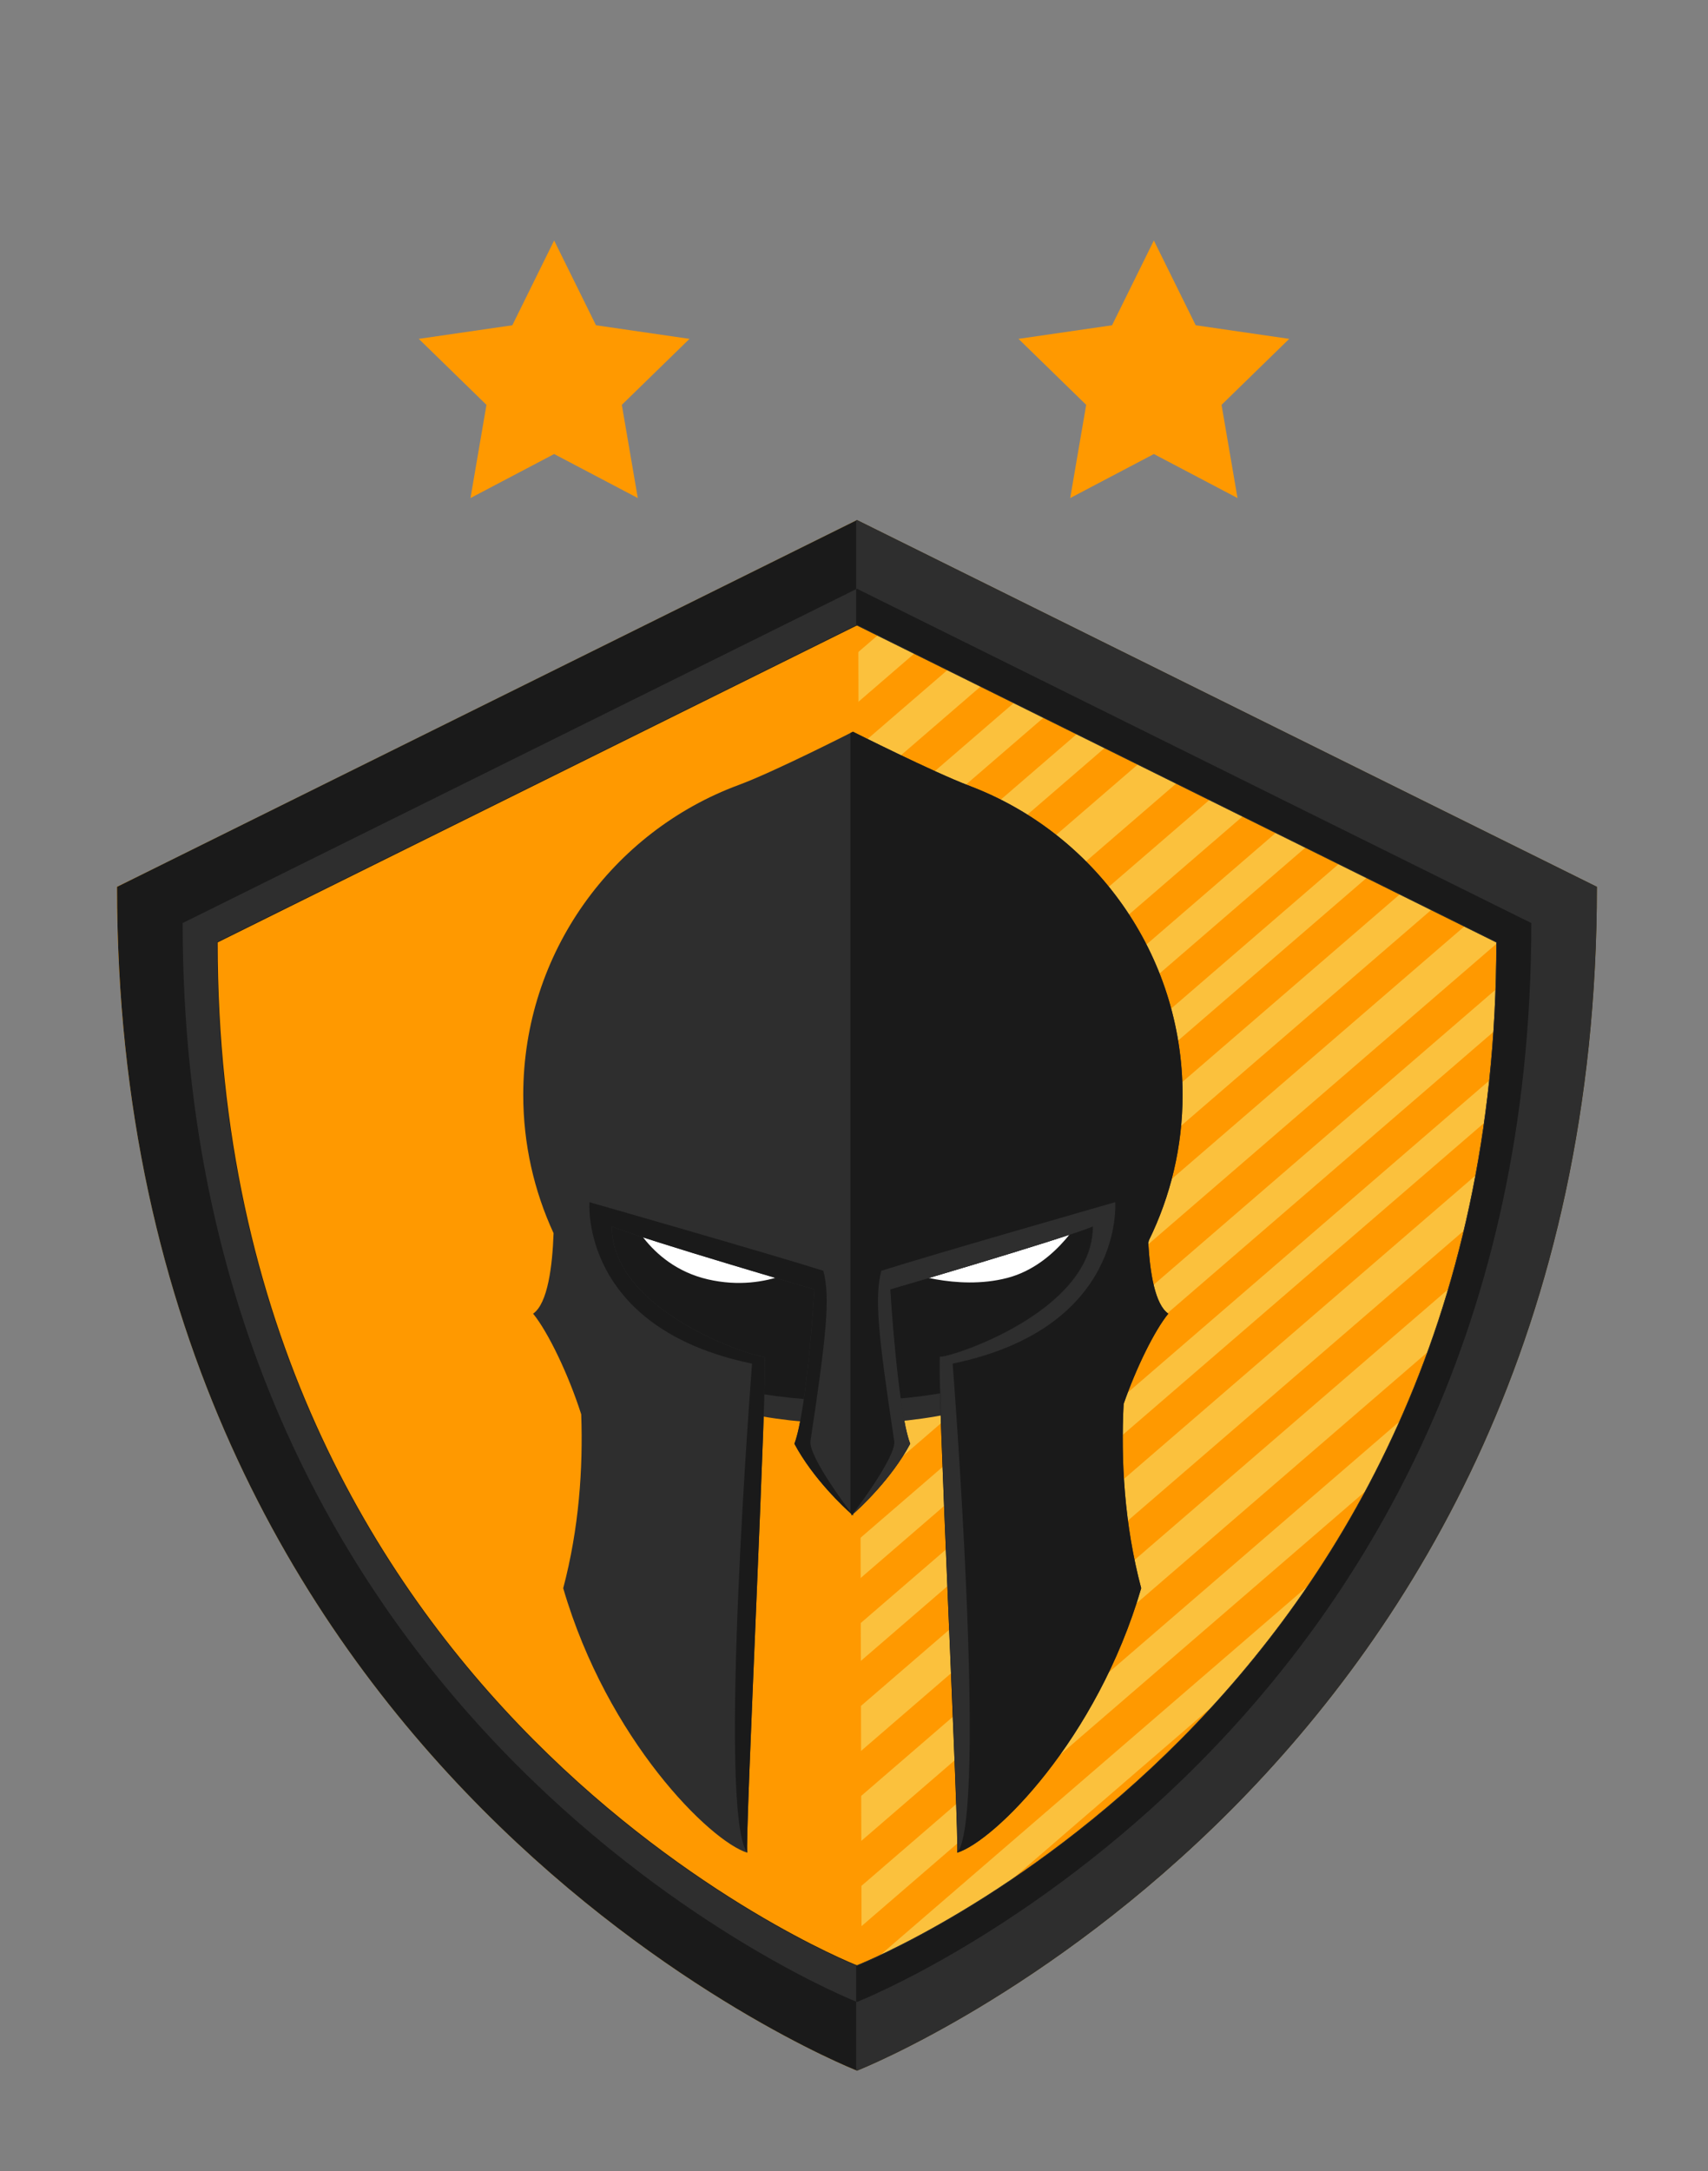 <?xml version="1.0" encoding="UTF-8" standalone="no"?>
<svg width="48px" height="61px" viewBox="0 0 48 61" version="1.1" xmlns="http://www.w3.org/2000/svg" xmlns:xlink="http://www.w3.org/1999/xlink" xmlns:sketch="http://www.bohemiancoding.com/sketch/ns">
    <rect x="0" y="0" width="48" height="61" fill="#808080" stroke="none"/>
    <!-- Generator: Sketch 3.3.3 (12072) - http://www.bohemiancoding.com/sketch -->
    <title>Warrior_2_star</title>
    <desc>Created with Sketch.</desc>
    <defs></defs>
    <g id="Levels-and-languages" stroke="none" stroke-width="1" fill="none" fill-rule="evenodd" sketch:type="MSPage">
        <g id="Warrior_2_star" sketch:type="MSArtboardGroup" transform="translate(0, 0.5)">
            <g id="Captain-badge-big-Copy" sketch:type="MSLayerGroup" transform="translate(3, 14)">
                <path d="M21.086,0.112 L21.086,0.11 L21.081,0.11 L21.081,0.112 L0.289,10.417 C0.289,35.328 20.737,43.542 21.081,43.679 L21.081,43.682 C21.081,43.682 21.082,43.68 21.084,43.68 C21.085,43.68 21.086,43.682 21.086,43.682 L21.086,43.679 C21.431,43.542 41.878,35.328 41.878,10.417 L21.086,0.112" id="Fill-1" fill="#FBC13D" sketch:type="MSShapeGroup"></path>
                <path d="M21.114,0.343 L0.289,10.417 C0.289,34.144 19.161,42.552 21.221,43.433 L21.114,0.343" id="Fill-2" fill="#FF9900" sketch:type="MSShapeGroup"></path>
                <path d="M20.879,33.704 L40.531,16.746 C40.596,16.281 40.654,15.809 40.703,15.33 L20.879,32.437 L20.879,33.704" id="Fill-3" fill="#FF9900" sketch:type="MSShapeGroup"></path>
                <path d="M20.879,31.37 L40.803,14.177 C40.836,13.74 40.86,13.295 40.878,12.846 L20.879,30.103 L20.879,31.37" id="Fill-4" fill="#FF9900" sketch:type="MSShapeGroup"></path>
                <path d="M20.879,23.968 L37.665,9.483 L36.733,9.021 L20.879,22.701 L20.879,23.968" id="Fill-5" fill="#FF9900" sketch:type="MSShapeGroup"></path>
                <path d="M20.879,26.435 L39.481,10.383 L38.549,9.921 L20.879,25.168 L20.879,26.435" id="Fill-6" fill="#FF9900" sketch:type="MSShapeGroup"></path>
                <path d="M20.879,28.969 L40.909,11.685 C40.912,11.488 40.917,11.294 40.917,11.094 L40.414,10.845 L20.879,27.702 L20.879,28.969" id="Fill-7" fill="#FF9900" sketch:type="MSShapeGroup"></path>
                <path d="M20.879,41.172 L37.611,26.734 C37.915,26.085 38.204,25.416 38.475,24.722 L20.879,39.906 L20.879,41.172" id="Fill-8" fill="#FF9900" sketch:type="MSShapeGroup"></path>
                <path d="M20.879,36.238 L39.985,19.751 C40.098,19.248 40.203,18.737 40.297,18.215 L20.879,34.971 L20.879,36.238" id="Fill-9" fill="#FF9900" sketch:type="MSShapeGroup"></path>
                <path d="M29.28,37.8 L28.623,38.367 C28.841,38.184 29.06,37.994 29.28,37.8" id="Fill-10" fill="#FF9834" sketch:type="MSShapeGroup"></path>
                <path d="M20.879,38.772 L39.066,23.078 C39.251,22.52 39.424,21.949 39.585,21.363 L20.879,37.505 L20.879,38.772" id="Fill-11" fill="#FF9900" sketch:type="MSShapeGroup"></path>
                <path d="M20.879,6.696 L24.952,3.182 L24.019,2.72 L20.879,5.43 L20.879,6.696" id="Fill-12" fill="#FF9900" sketch:type="MSShapeGroup"></path>
                <path id="Fill-13" fill="#FF9834" sketch:type="MSShapeGroup" d="M20.879,1.695 L21.27,1.358 L20.879,1.164 L20.879,1.695"></path>
                <path d="M20.879,4.029 L22.988,2.209 L22.056,1.747 L20.879,2.763 L20.879,4.029" id="Fill-14" fill="#FF9900" sketch:type="MSShapeGroup"></path>
                <path d="M35.014,31.31 C35.585,30.468 36.134,29.575 36.653,28.628 L20.879,42.24 L20.879,43.28 C20.987,43.234 21.172,43.155 21.421,43.039 L35.014,31.31" id="Fill-15" fill="#FF9900" sketch:type="MSShapeGroup"></path>
                <path d="M20.879,21.634 L35.947,8.632 L35.014,8.169 L20.879,20.367 L20.879,21.634" id="Fill-16" fill="#FF9900" sketch:type="MSShapeGroup"></path>
                <path d="M20.879,9.231 L26.817,4.106 L25.885,3.644 L20.879,7.964 L20.879,9.231" id="Fill-17" fill="#FF9900" sketch:type="MSShapeGroup"></path>
                <path d="M20.879,11.631 L28.584,4.983 L27.652,4.52 L20.879,10.365 L20.879,11.631" id="Fill-18" fill="#FF9900" sketch:type="MSShapeGroup"></path>
                <path d="M20.879,16.699 L32.315,6.831 L31.382,6.369 L20.879,15.433 L20.879,16.699" id="Fill-19" fill="#FF9900" sketch:type="MSShapeGroup"></path>
                <path d="M20.879,19.233 L34.18,7.756 L33.248,7.294 L20.879,17.966 L20.879,19.233" id="Fill-20" fill="#FF9900" sketch:type="MSShapeGroup"></path>
                <path d="M20.879,13.965 L30.302,5.834 L29.37,5.372 L20.879,12.698 L20.879,13.965" id="Fill-21" fill="#FF9900" sketch:type="MSShapeGroup"></path>
                <path d="M21.086,0.112 L21.086,0.11 L21.081,0.11 L21.081,0.112 L0.289,10.417 C0.289,35.328 20.737,43.542 21.081,43.679 L21.081,43.682 C21.081,43.682 21.082,43.68 21.084,43.68 C21.085,43.68 21.086,43.682 21.086,43.682 L21.086,43.679 C21.431,43.542 41.878,35.328 41.878,10.417 L21.086,0.112 L21.086,0.112 Z M21.086,40.718 L21.086,40.719 L21.084,40.719 L21.081,40.719 L21.081,40.718 C20.784,40.599 3.117,33.499 3.117,11.979 L21.081,3.074 L21.081,3.072 L21.084,3.073 L21.086,3.072 L21.086,3.074 L39.05,11.979 C39.05,33.499 21.384,40.599 21.086,40.718 L21.086,40.718 Z" id="Fill-22" fill="#1A1A1A" sketch:type="MSShapeGroup"></path>
                <path d="M21.086,2.043 L21.086,2.041 L21.081,2.041 L21.081,2.043 L2.133,11.435 C2.133,34.137 20.768,41.623 21.081,41.748 L21.081,41.75 C21.081,41.75 21.082,41.749 21.084,41.749 C21.085,41.749 21.086,41.75 21.086,41.75 L21.086,41.748 C21.4,41.623 40.035,34.137 40.035,11.435 L21.086,2.043 L21.086,2.043 Z M21.086,40.735 L21.086,40.737 L21.084,40.737 L21.081,40.737 L21.081,40.735 C20.784,40.616 3.1,33.51 3.1,11.969 L21.081,3.056 L21.081,3.055 L21.084,3.056 L21.086,3.055 L21.086,3.056 L39.067,11.969 C39.067,33.51 21.384,40.616 21.086,40.735 L21.086,40.735 Z" id="Fill-23" fill="#2E2E2E" sketch:type="MSShapeGroup"></path>
                <path d="M21.086,0.11 L21.081,0.11 L21.081,0.112 L21.06,0.123 L21.06,3.084 L21.081,3.074 L21.081,3.072 L21.084,3.073 L21.086,3.072 L21.086,3.074 L39.05,11.979 C39.05,33.499 21.384,40.599 21.086,40.718 L21.086,40.719 L21.084,40.719 L21.081,40.719 L21.081,40.718 C21.077,40.716 21.069,40.713 21.06,40.709 L21.06,43.671 C21.068,43.674 21.078,43.678 21.081,43.679 L21.081,43.682 C21.081,43.682 21.082,43.68 21.084,43.68 C21.085,43.68 21.086,43.682 21.086,43.682 L21.086,43.679 C21.431,43.542 41.878,35.328 41.878,10.417 L21.086,0.112 L21.086,0.11" id="Fill-24" fill="#2E2E2E" sketch:type="MSShapeGroup"></path>
                <path d="M40.035,11.435 L21.086,2.043 L21.086,2.041 L21.081,2.041 L21.081,2.043 L21.06,2.054 L21.06,3.067 L21.081,3.056 L21.081,3.055 L21.084,3.056 L21.086,3.055 L21.086,3.056 L39.067,11.969 C39.067,33.51 21.384,40.616 21.086,40.735 L21.086,40.737 L21.084,40.737 L21.081,40.737 L21.081,40.735 C21.077,40.733 21.069,40.73 21.06,40.726 L21.06,41.74 C21.069,41.743 21.078,41.746 21.081,41.748 L21.081,41.75 C21.081,41.75 21.082,41.749 21.084,41.749 C21.085,41.749 21.086,41.75 21.086,41.75 L21.086,41.748 C21.4,41.623 40.035,34.137 40.035,11.435" id="Fill-25" fill="#1A1A1A" sketch:type="MSShapeGroup"></path>
                <path d="M29.076,20.964 C29.076,23.47 25.397,25.5 20.86,25.5 C16.323,25.5 12.644,23.47 12.644,20.964 C12.644,18.458 16.323,16.427 20.86,16.427 C25.397,16.427 29.076,18.458 29.076,20.964" id="Fill-26" fill="#2E2E2E" sketch:type="MSShapeGroup"></path>
                <path d="M29.076,20.643 C29.076,22.971 25.397,24.858 20.86,24.858 C16.323,24.858 12.644,22.971 12.644,20.643 C12.644,18.315 16.323,16.427 20.86,16.427 C25.397,16.427 29.076,18.315 29.076,20.643" id="Fill-27" fill="#1A1A1A" sketch:type="MSShapeGroup"></path>
                <path d="M22.383,21.205 C22.383,21.205 23.866,21.781 25.308,21.406 C26.751,21.031 27.499,19.519 27.499,19.519 L14.595,19.439 C14.595,19.439 15.156,21.044 16.892,21.446 C18.629,21.847 19.818,20.924 19.818,20.924" id="Fill-28" fill="#FFFFFF" sketch:type="MSShapeGroup"></path>
                <path d="M29.833,22.41 C29.46,22.154 29.318,21.265 29.27,20.423 C29.276,20.398 29.282,20.374 29.288,20.349 C29.893,19.116 30.234,17.73 30.234,16.263 C30.234,12.293 27.745,8.905 24.245,7.58 C23.227,7.194 20.97,6.059 20.97,6.059 C20.97,6.059 18.762,7.185 17.763,7.554 C14.227,8.861 11.705,12.267 11.705,16.263 C11.705,17.651 12.011,18.967 12.557,20.149 C12.525,21.063 12.395,22.126 11.982,22.41 C12.405,22.929 12.979,24.125 13.334,25.238 C13.388,26.767 13.272,28.442 12.828,30.124 C14.071,34.383 16.959,37.235 18.002,37.556 C17.921,37.396 18.603,23.535 18.483,23.615 C18.363,23.696 14.192,22.41 14.192,19.96 C15.194,20.361 19.887,21.727 19.887,21.727 C19.887,21.727 19.686,25.102 19.325,26.066 C19.858,27.062 20.736,27.868 20.929,28.04 L20.929,28.075 C20.929,28.075 20.937,28.067 20.949,28.057 C20.961,28.067 20.97,28.075 20.97,28.075 L20.97,28.04 C21.163,27.868 22.041,27.062 22.575,26.066 C22.213,25.102 22.012,21.727 22.012,21.727 C22.012,21.727 26.705,20.361 27.707,19.96 C27.707,22.41 23.537,23.696 23.416,23.615 C23.296,23.535 23.978,37.396 23.897,37.556 C24.94,37.235 27.827,34.383 29.071,30.124 C28.598,28.335 28.497,26.553 28.577,24.947 C28.934,23.923 29.446,22.884 29.833,22.41" id="Fill-29" fill="#2E2E2E" sketch:type="MSShapeGroup"></path>
                <path d="M30.234,16.263 C30.234,12.293 27.745,8.905 24.245,7.58 C23.227,7.194 20.97,6.059 20.97,6.059 C20.97,6.059 20.942,6.073 20.9,6.094 L20.9,28.013 C20.909,28.021 20.922,28.033 20.929,28.04 L20.929,28.075 C20.929,28.075 20.937,28.067 20.949,28.057 C20.961,28.067 20.97,28.075 20.97,28.075 L20.97,28.04 C21.163,27.868 22.041,27.062 22.575,26.066 C22.213,25.102 22.012,21.727 22.012,21.727 C22.012,21.727 26.705,20.361 27.707,19.96 C27.707,22.41 23.537,23.696 23.416,23.615 C23.296,23.535 23.978,37.396 23.897,37.556 C24.94,37.235 27.827,34.383 29.071,30.124 C28.598,28.335 28.497,26.553 28.577,24.947 C28.934,23.923 29.446,22.884 29.833,22.41 C29.46,22.154 29.318,21.265 29.27,20.423 C29.276,20.398 29.282,20.374 29.288,20.349 C29.893,19.116 30.234,17.73 30.234,16.263" id="Fill-30" fill="#1A1A1A" sketch:type="MSShapeGroup"></path>
                <path d="M20.139,21.205 C18.616,20.723 13.566,19.278 13.566,19.278 C13.566,19.278 13.285,22.811 18.135,23.814 C18.135,23.814 17.147,36.444 18.002,37.556 C17.921,37.396 18.603,23.535 18.483,23.615 C18.363,23.696 14.192,22.41 14.192,19.96 C15.194,20.361 19.887,21.727 19.887,21.727 C19.887,21.727 19.686,25.102 19.325,26.066 C19.858,27.062 20.736,27.868 20.929,28.04 L20.929,28.075 C20.929,28.075 20.937,28.067 20.949,28.057 C20.961,28.067 20.97,28.075 20.97,28.075 C20.97,28.075 19.698,26.424 19.778,25.982 C20.219,23.052 20.339,21.968 20.139,21.205" id="Fill-31" fill="#1A1A1A" sketch:type="MSShapeGroup"></path>
                <path d="M21.768,21.205 C23.291,20.723 28.34,19.278 28.34,19.278 C28.34,19.278 28.621,22.811 23.772,23.814 C23.772,23.814 24.759,36.444 23.905,37.556 C23.985,37.396 23.303,23.535 23.424,23.615 C23.544,23.696 27.715,22.41 27.715,19.96 C26.712,20.361 22.02,21.727 22.02,21.727 C22.02,21.727 22.22,25.102 22.581,26.066 C22.048,27.062 21.17,27.868 20.977,28.04 L20.977,28.075 C20.977,28.075 20.969,28.067 20.957,28.057 C20.945,28.067 20.937,28.075 20.937,28.075 C20.937,28.075 22.209,26.424 22.129,25.982 C21.688,23.052 21.567,21.968 21.768,21.205" id="Fill-32" fill="#2E2E2E" sketch:type="MSShapeGroup"></path>
            </g>
            <polygon id="Star-36-Copy-3" fill="#FF9900" sketch:type="MSShapeGroup" points="32.427 12.257 30.076 13.494 30.525 10.875 28.623 9.021 31.252 8.639 32.427 6.257 33.603 8.639 36.231 9.021 34.329 10.875 34.778 13.494 "></polygon>
            <polygon id="Star-36-Copy" fill="#FF9900" sketch:type="MSShapeGroup" transform="translate(15.573, 10.257) scale(-1, 1) translate(-15.573, -10.257) " points="15.573 12.257 13.222 13.494 13.671 10.875 11.769 9.021 14.397 8.639 15.573 6.257 16.748 8.639 19.377 9.021 17.475 10.875 17.924 13.494 "></polygon>
        </g>
    </g>
</svg>